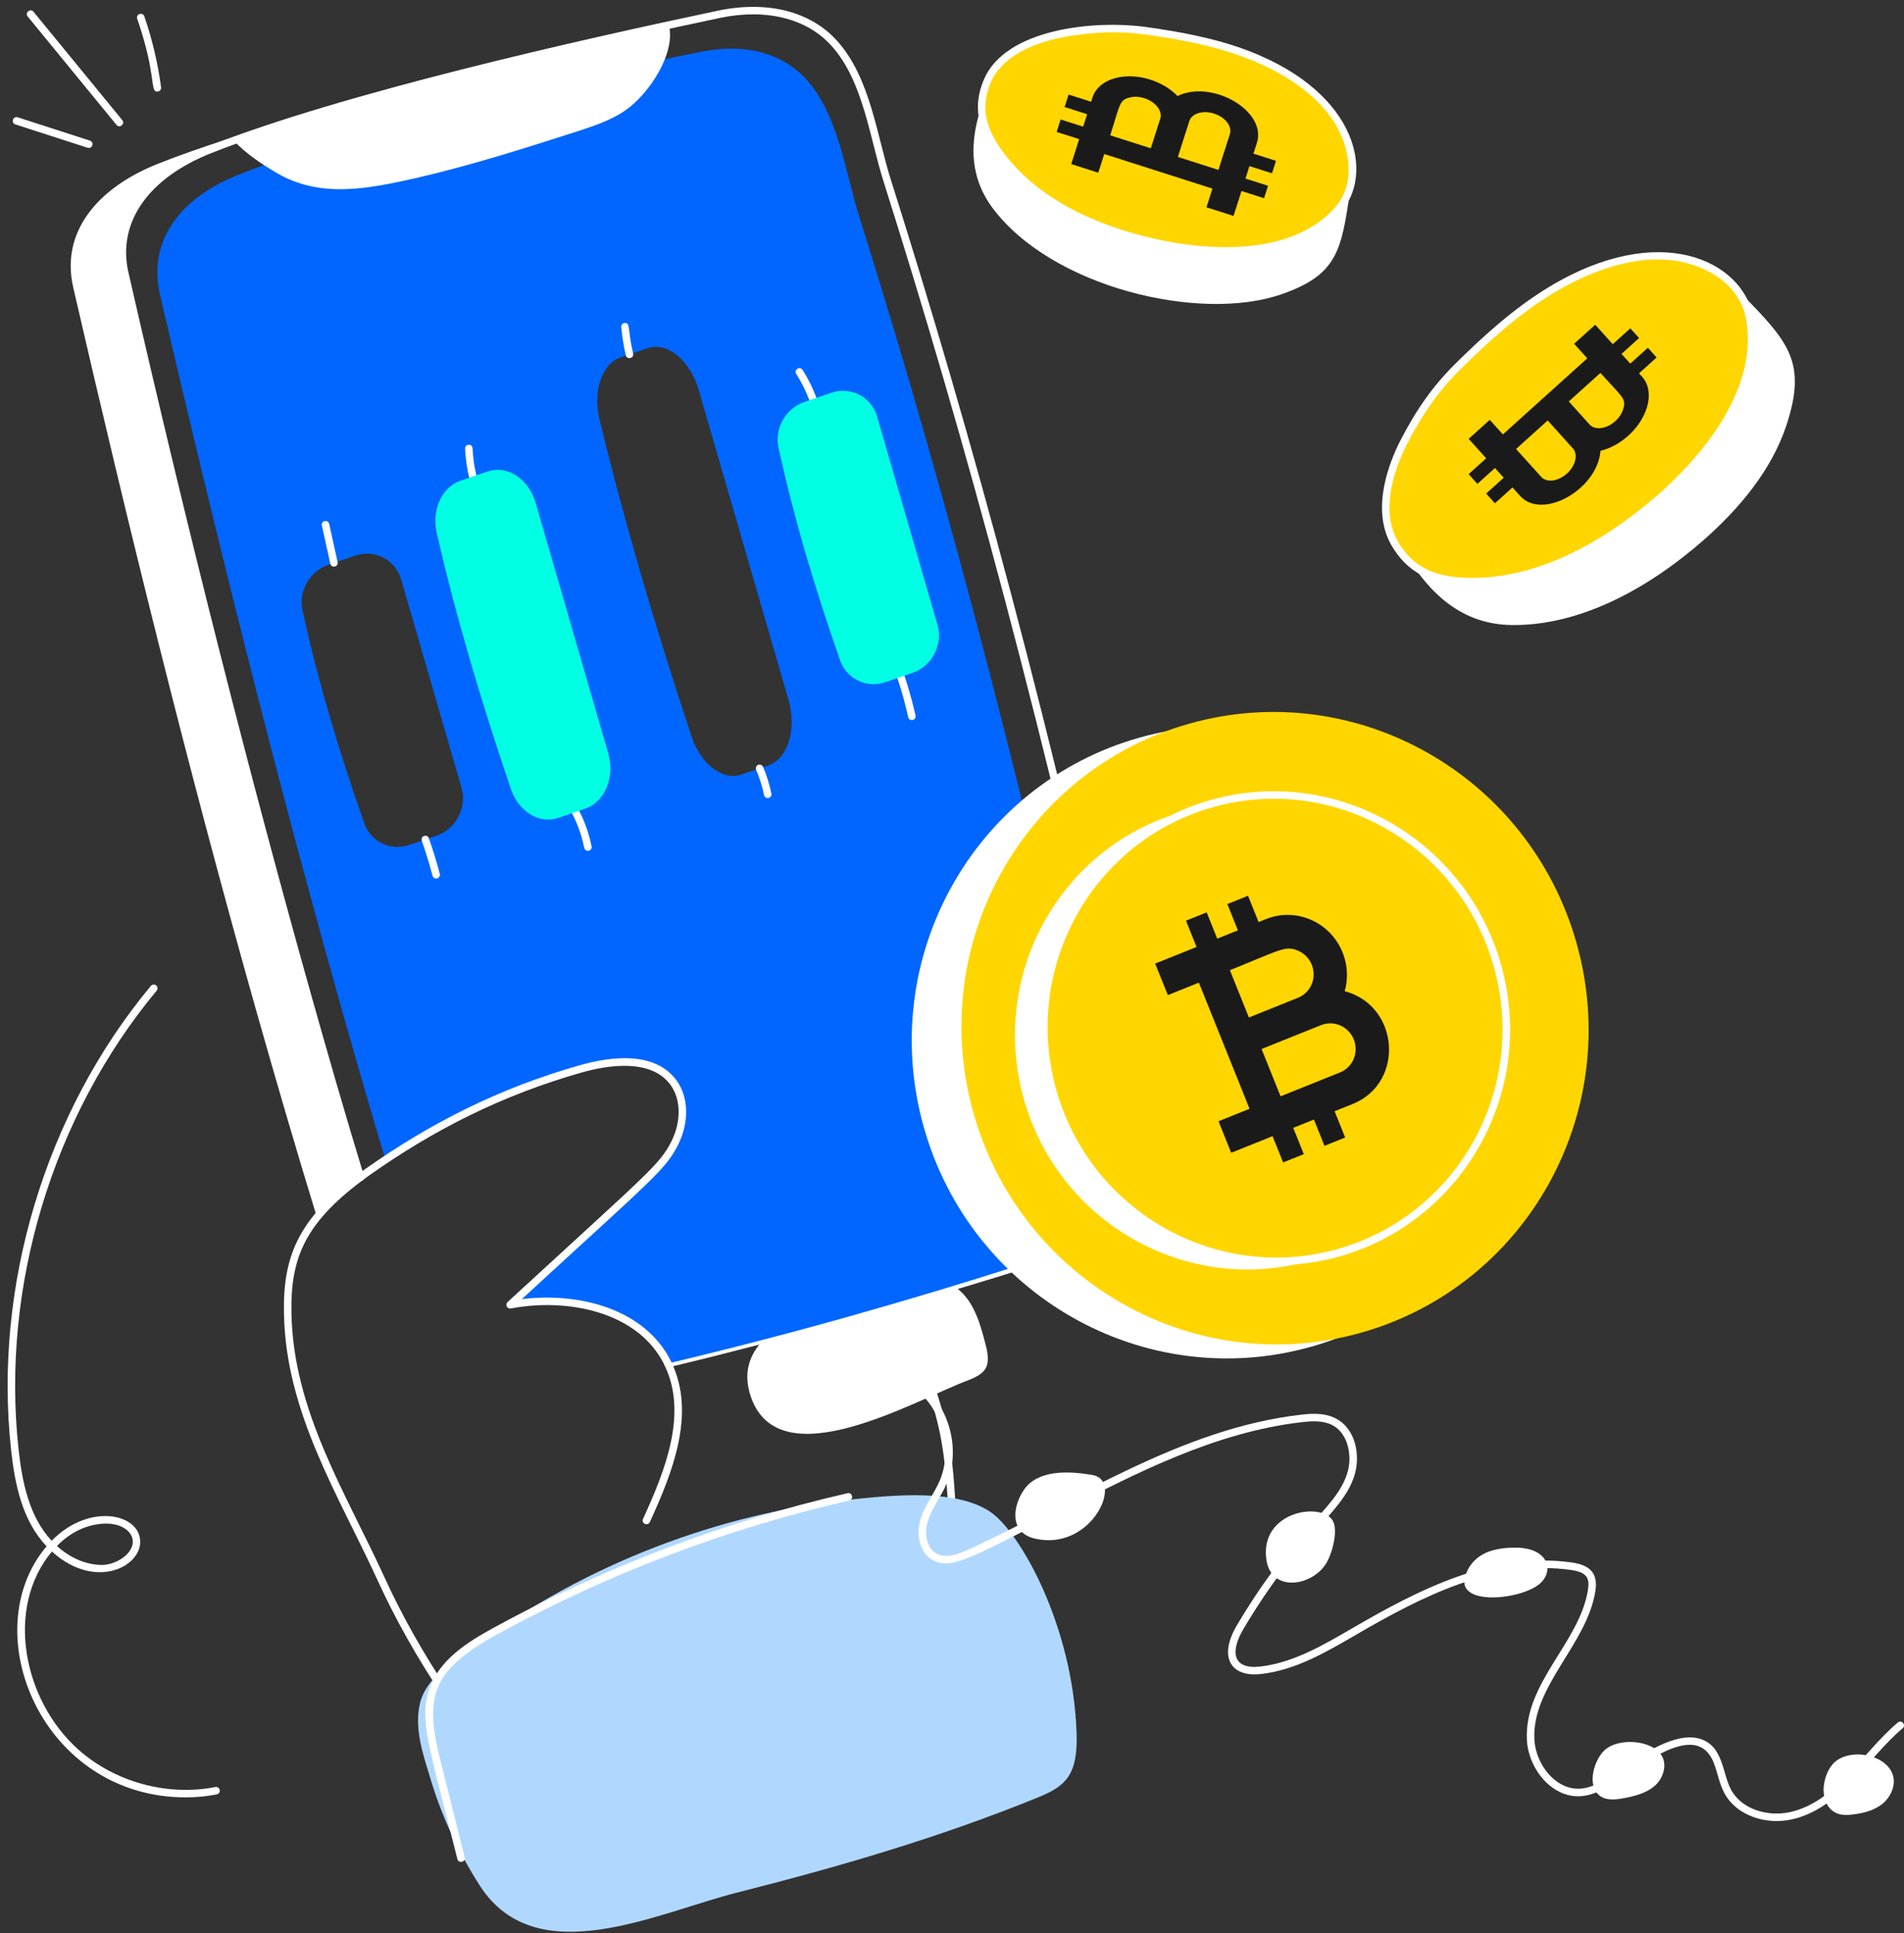 <svg width="195" height="198" viewBox="0 0 195 198" fill="none" xmlns="http://www.w3.org/2000/svg">
<rect x="0" y="0" width="195" height="198" fill="#333333" stroke="none"/>
<path d="M97.555 156.044C97.352 156.044 97.182 155.885 97.172 155.679C97.01 152.543 96.842 149.299 96.131 146.173C95.215 142.152 93.562 138.151 91.35 134.601C91.079 134.169 91.734 133.764 92.001 134.194C94.259 137.816 95.946 141.899 96.88 146.002C97.606 149.193 97.775 152.47 97.939 155.64C97.95 155.852 97.787 156.033 97.575 156.043C97.568 156.044 97.561 156.044 97.555 156.044ZM153.678 41.926C156.565 39.078 159.594 36.331 163.058 34.224C166.603 32.067 170.912 30.24 174.939 29.245C176.814 28.782 177.386 29.094 178.423 30.156C183.167 35.016 185.084 37.088 182.963 43.541C181.431 48.204 178.036 52.2 174.392 55.384C169.084 60.022 162.089 64.093 154.831 64.012C149.805 63.956 146.44 60.88 143.958 56.715C143.461 55.88 143.02 54.819 143.507 53.979C143.922 53.264 144.823 53.036 145.543 52.629C148.29 51.075 148.489 47.043 153.678 41.926Z" fill="white"/>
<path d="M149.361 37.483C152.249 34.636 155.277 31.889 158.742 29.782C169.895 22.998 178.109 27.021 179.175 32.478C180.551 39.522 175.051 46.594 170.075 50.942C164.767 55.58 157.772 59.651 150.515 59.57C147.203 59.532 144.562 58.643 142.828 55.635C139.773 50.333 145.066 41.719 149.361 37.483Z" fill="#FFD600"/>
<path d="M150.51 59.953C146.587 59.909 144.116 58.636 142.495 55.825C140.316 52.043 142.409 47.091 143.409 45.138C145.078 41.885 146.83 39.439 149.092 37.209C151.719 34.618 154.897 31.669 158.542 29.452C169.998 22.483 178.444 26.728 179.553 32.403C181.174 40.703 173.642 48.334 170.328 51.231C164.778 56.08 157.826 60.026 150.51 59.953ZM144.094 45.489C143.15 47.33 141.17 51.986 143.162 55.441C144.65 58.024 146.851 59.144 150.519 59.184C158.322 59.289 165.312 54.593 169.822 50.651C173.036 47.843 180.343 40.458 178.798 32.55C178.094 28.944 174.411 26.981 171.072 26.634C166.54 26.169 161.975 28.265 158.942 30.108C155.364 32.286 152.227 35.196 149.632 37.757C147.43 39.926 145.723 42.311 144.094 45.489Z" fill="white"/>
<path d="M180.04 48.455C179.92 48.455 179.801 48.399 179.726 48.292C178.765 46.933 177.516 45.741 176.112 44.845C175.686 44.571 176.092 43.925 176.526 44.196C178.013 45.146 179.337 46.409 180.354 47.849C180.476 48.023 180.435 48.262 180.261 48.384C180.194 48.432 180.117 48.455 180.04 48.455ZM116.622 8.598C120.185 9.104 123.754 9.763 127.106 11.074C130.535 12.416 134.144 14.473 137.013 16.78C138.349 17.854 138.437 18.425 138.245 19.729C137.368 25.693 136.937 28.161 131.241 30.137C122.852 33.046 107.694 29.406 101.654 21.298C98.989 17.72 99.349 13.69 100.953 9.697C101.275 8.897 101.786 8.015 102.642 7.906C103.37 7.814 104.015 8.328 104.689 8.617C107.265 9.72 110.217 7.69 116.622 8.598Z" fill="white"/>
<path d="M117.434 3.164C120.997 3.67 124.566 4.329 127.918 5.64C138.708 9.861 140.288 17.824 137.011 21.513C132.78 26.275 124.829 26.198 119.082 25.026C112.952 23.776 106.315 21.03 102.466 15.864C100.711 13.507 99.917 11.164 101.107 8.321C103.205 3.312 112.133 2.412 117.434 3.164Z" fill="#FFD600"/>
<path d="M119.006 25.402C113.673 24.314 106.422 21.816 102.158 16.092C100.068 13.285 99.634 10.843 100.753 8.172C102.928 2.976 111.979 2.003 117.488 2.782C120.734 3.243 124.529 3.9 128.058 5.281C139.165 9.629 140.718 17.919 137.298 21.767C133.056 26.542 125.247 26.675 119.006 25.402ZM108.956 3.796C107.156 4.119 102.821 5.223 101.461 8.469C100.447 10.893 100.84 13.035 102.775 15.633C106.893 21.163 113.957 23.587 119.159 24.648C122.863 25.403 131.988 26.585 136.723 21.256C138.875 18.834 138.281 15.198 136.737 12.671C134.635 9.229 130.706 7.142 127.778 5.997C124.323 4.645 120.583 3.998 117.38 3.543C114.667 3.159 112.069 3.237 108.956 3.796Z" fill="white"/>
<path d="M12.788 28.027C19.018 55.324 25.363 80.154 31.495 101.979C33.248 108.189 35.031 114.399 36.921 120.579C35.276 121.778 33.709 123.115 32.464 124.683C30.296 117.612 28.221 110.495 26.207 103.378C19.228 78.676 13.132 53.898 7.5 29.441C6.163 23.63 10.159 19.157 16.17 16.775C24.593 13.416 39.03 9.658 39.196 9.658C33.426 11.242 27.197 13.065 21.442 15.345C15.432 17.743 11.435 22.232 12.788 28.027ZM78.532 137.103C77.844 137.297 72.337 138.791 68.448 139.747C68.448 139.732 68.433 139.716 68.433 139.701C68.418 139.686 68.418 139.67 68.418 139.655C72.85 138.585 74.334 138.181 78.532 137.103Z" fill="white"/>
<path d="M99.145 141.361C93.781 143.36 79.885 151.537 76.918 143.098C76.057 140.639 76.734 138.717 78.225 137.18C78.801 137.098 89.491 134.19 97.701 131.723C99.668 132.991 100.35 135.414 100.929 137.657C101.573 140.02 100.932 140.655 99.145 141.361Z" fill="white"/>
<path d="M68.313 139.281C79.962 136.489 93.992 132.612 107.682 128.236C113.436 126.7 117.416 121.43 116.005 116.158C106.852 74.107 98.643 44.355 90.54 18.75C89.071 14.187 88.443 8.358 85.179 4.718C82.682 1.906 78.525 0.851 73.782 1.825C59.478 4.836 35.144 10.328 21.583 15.702C15.123 18.279 11.975 22.854 13.162 27.939C19.422 55.358 25.754 80.13 31.865 101.874C33.416 107.373 35.275 113.882 37.289 120.465C37.437 120.953 36.704 121.177 36.554 120.691C34.538 114.1 32.678 107.586 31.125 102.083C25.069 80.526 18.703 55.671 12.413 28.112C11.133 22.626 14.455 17.719 21.299 14.987C35.057 9.555 59.138 4.129 73.626 1.073C78.652 0.044 83.068 1.186 85.752 4.206C89.17 8.017 89.799 13.941 91.272 18.516C99.337 43.997 107.562 73.751 116.752 115.977C118.282 121.695 113.98 127.35 107.898 128.974C94.221 133.344 80.194 137.223 68.492 140.028C68.002 140.151 67.815 139.4 68.313 139.281Z" fill="white"/>
<path d="M112.888 117.242C105.892 85.52 97.724 52.966 88.017 22.246C86.618 17.819 85.926 12.07 82.806 8.396C80.162 5.276 76.088 4.461 71.938 5.276C58.982 7.845 36.278 13.086 24.163 18.003C18.66 20.247 15.079 24.521 16.385 30.178C21.946 54.073 27.946 78.284 34.693 102.27C36.245 107.773 37.829 113.276 39.473 118.764C45.607 114.644 52.386 111.478 59.487 109.464C62.792 108.526 67.004 108.127 69.002 110.909C70.263 112.661 70.078 115.121 69.11 117.058C67.806 119.643 66.585 120.434 52.247 133.628C58.334 132.46 65.697 134.089 68.403 139.638C80.638 136.733 92.905 133.275 105.202 129.324C110.828 127.802 114.271 122.407 112.888 117.242ZM44.7 85.592L41.933 86.53C39.919 87.221 37.813 86.13 37.229 84.086C34.662 76.769 32.541 69.652 31.05 62.796C30.45 60.752 31.603 58.538 33.617 57.846L36.384 56.909C38.397 56.217 40.503 57.324 41.087 59.353C43.424 67.407 45.576 74.801 47.267 80.658C47.851 82.687 46.713 84.9 44.7 85.592ZM78.701 78.383L75.935 79.32C73.921 80.012 71.585 78.106 70.708 75.062C67.081 64.103 63.96 53.496 61.501 43.351C60.625 40.323 61.547 37.295 63.545 36.603L66.312 35.665C68.326 34.974 70.662 36.88 71.554 39.923C75.028 51.913 78.225 62.934 80.746 71.635C81.622 74.663 80.715 77.691 78.701 78.383Z" fill="#0166FF"/>
<path d="M23.943 14.401C25.217 15.785 27.001 16.927 28.363 17.724C32.79 20.305 37.55 19.381 42.696 18.213C48.262 16.931 53.705 15.191 59.11 13.459C60.845 12.889 62.619 12.307 64.068 11.285C66.482 9.614 69.264 5.406 68.492 2.526C55.735 5.169 34.917 10.353 23.943 14.401ZM54.754 185.943C47.511 177.57 42.253 169.691 38.678 161.856C34.651 153.068 29.237 144.643 29.082 134.449C28.966 128.483 30.67 124.538 37.358 119.758C43.982 115.073 51.064 111.453 59.381 109.094C62.713 108.15 67.14 107.659 69.314 110.684C70.536 112.384 70.591 114.954 69.453 117.229C68.138 119.838 66.898 120.662 53.442 133.05C59.176 132.333 66.031 133.965 68.725 139.424C68.754 139.462 68.775 139.505 68.788 139.552C68.793 139.564 68.796 139.574 68.8 139.586C68.804 139.595 68.808 139.604 68.811 139.614C71.246 144.779 68.922 150.716 66.553 155.877C66.342 156.337 65.642 156.019 65.855 155.556C68.157 150.542 70.418 144.785 68.101 139.911C68.097 139.902 68.062 139.818 68.058 139.806C65.355 134.264 58.006 132.912 52.319 134.006C51.924 134.072 51.711 133.599 51.986 133.345C66.409 120.068 67.54 119.317 68.766 116.885C69.777 114.862 69.747 112.604 68.69 111.133C66.676 108.329 62.125 109.113 59.592 109.834C51.41 112.154 44.386 115.725 37.804 120.384C31.345 125.014 29.736 128.671 29.85 134.435C30.002 144.433 35.404 152.861 39.377 161.537C42.922 169.305 48.141 177.123 55.335 185.44C55.668 185.825 55.085 186.326 54.754 185.943Z" fill="white"/>
<path d="M87.427 153.541C91.442 153.129 98.03 152.454 101.494 154.884C104.469 156.971 109.888 166.433 110.26 177.502C110.407 181.846 109.09 182.942 106.324 184.071C96.321 188.154 85.928 191.187 75.464 193.831C67.309 195.892 54.88 202.109 49.116 193.074C46.997 189.752 45.296 186.153 44.153 182.379C43.396 179.882 42.38 177.081 43.011 174.448C43.662 171.733 46.566 170.065 48.673 168.521C59.999 160.223 73.517 154.969 87.427 153.541Z" fill="#B0D8FF"/>
<path d="M46.845 190.392C43.919 178.753 42.875 176.062 43.995 172.901C45.05 169.923 47.926 168.147 50.538 166.715C61.931 160.469 74.131 155.829 86.8 152.924C87.289 152.804 87.471 153.559 86.971 153.673C74.372 156.563 62.238 161.177 50.907 167.389C44.163 171.087 43.459 173.77 45.111 180.335L47.591 190.204C47.715 190.698 46.97 190.885 46.845 190.392ZM176.624 183.672C176.062 182.646 175.912 181.531 175.508 180.521C173.913 176.532 169.251 179.971 165.881 182.175C164.687 182.983 163.453 183.819 161.977 183.944C160.766 184.049 159.595 183.631 158.579 182.744C157.306 181.632 156.463 179.885 156.378 178.186C156.086 172.336 161.767 168.23 162.629 162.84C162.828 161.606 162.533 161.016 160.851 160.779C153.033 159.675 145.483 163.583 139.023 167.337C135.882 169.163 132.706 171.048 129.117 171.443C126.11 171.78 124.706 169.768 126.701 166.411C132.643 156.41 136.708 154.71 137.954 150.965C138.544 149.189 138.11 146.754 136.379 145.914C135.428 145.453 134.274 145.538 133.266 145.656C124.4 146.688 116.228 150.915 108.325 155.005C99.142 159.757 97.307 160.747 95.538 159.781C94.1 158.994 93.821 157.062 94.289 155.561C94.729 154.147 95.633 153.014 96.202 151.73C97.776 148.178 96.247 143.563 92.864 141.653C92.423 141.404 92.797 140.733 93.243 140.983C96.954 143.08 98.632 148.144 96.905 152.041C96.336 153.324 95.422 154.504 95.023 155.79C94.657 156.963 94.843 158.524 95.907 159.107C96.873 159.636 98.149 159.178 99.271 158.659C110.284 153.582 120.979 146.311 133.178 144.892C134.292 144.764 135.577 144.672 136.715 145.222C138.848 146.257 139.391 149.078 138.683 151.207C137.382 155.116 133.252 156.888 127.361 166.804C125.961 169.162 126.248 170.982 129.033 170.679C132.485 170.298 135.631 168.42 138.637 166.672C145.206 162.854 152.888 158.872 160.959 160.018C162.836 160.282 163.688 161.099 163.389 162.962C162.507 168.461 156.872 172.688 157.145 178.147C157.274 180.7 159.342 183.379 161.912 183.178C163.396 183.053 164.775 181.995 166.133 181.075C168.19 179.671 171.632 177.329 174.086 178.07C176.526 178.815 176.368 181.605 177.298 183.303C178.453 185.411 181.194 186.049 183.305 185.587C188.077 184.542 190.731 179.459 194.364 176.411C194.749 176.083 195.249 176.672 194.858 177C191.278 180.004 188.544 185.227 183.469 186.338C180.962 186.888 177.914 186.027 176.624 183.672Z" fill="white"/>
<path d="M111.639 151.019C111.923 151.065 112.213 151.117 112.461 151.261C114.689 152.553 111.39 158.806 106.015 157.58C103.466 156.999 103.615 154.449 104.85 152.604C106.265 150.491 109.466 150.668 111.639 151.019ZM136.497 155.741C137.075 156.744 136.439 159.182 135.756 160.214C134.239 162.509 130.191 163.047 129.703 159.769C128.959 154.765 135.357 153.766 136.497 155.741ZM155.291 158.5C158.51 158.53 159.18 160.778 157.799 162.102C155.945 163.88 148.794 164.612 150.128 161.198C150.996 158.979 153.113 158.48 155.291 158.5ZM170.116 179.694C170.793 180.653 170.383 182.069 169.512 182.855C168.641 183.641 167.444 183.942 166.291 184.159C165.481 184.312 164.572 184.418 163.896 183.948C162.407 182.911 163.275 180.039 164.498 179.102C165.93 178.004 169.051 178.186 170.116 179.694ZM193.799 181.616C194.25 182.723 193.678 184.047 192.734 184.779C191.789 185.51 190.56 185.76 189.369 185.865C186.507 186.118 186.16 182.726 187.582 180.817C188.967 178.959 192.934 179.492 193.799 181.616Z" fill="white"/>
<path d="M33.825 57.725C33.549 56.435 33.257 55.13 32.965 53.824C32.855 53.328 33.602 53.16 33.715 53.656C34.007 54.964 34.299 56.272 34.577 57.564C34.621 57.772 34.489 57.976 34.281 58.021C34.059 58.064 33.868 57.923 33.825 57.725ZM44.297 89.686C43.968 88.446 43.599 87.241 43.2 86.102C43.031 85.624 43.755 85.367 43.925 85.848C44.331 87.005 44.706 88.23 45.041 89.487C45.095 89.693 44.973 89.903 44.768 89.958C44.571 90.012 44.354 89.896 44.297 89.686ZM48.262 49.692C47.906 48.485 47.693 47.228 47.631 45.954C47.606 45.465 48.371 45.382 48.398 45.916C48.553 49.085 49.437 49.745 48.739 49.951C48.533 50.012 48.322 49.893 48.262 49.692ZM59.832 86.825C59.453 84.901 58.639 83.077 57.477 81.55C57.171 81.147 57.778 80.681 58.09 81.085C59.322 82.704 60.185 84.638 60.586 86.677C60.627 86.885 60.491 87.087 60.283 87.128C60.081 87.169 59.874 87.037 59.832 86.825ZM64.093 36.381C63.876 35.452 63.718 34.484 63.624 33.502C63.603 33.29 63.759 33.103 63.97 33.083C64.596 33.049 64.236 33.615 64.842 36.206C64.957 36.702 64.21 36.875 64.093 36.381ZM78.248 81.424C78.067 80.535 77.795 79.665 77.441 78.84C77.358 78.645 77.448 78.419 77.643 78.335C77.836 78.253 78.062 78.341 78.148 78.537C78.522 79.411 78.81 80.331 79.001 81.271C79.043 81.479 78.909 81.681 78.701 81.724C78.498 81.766 78.291 81.636 78.248 81.424ZM83.608 43.608C83.273 41.72 82.561 39.883 81.548 38.295C81.274 37.867 81.921 37.456 82.197 37.882C83.262 39.554 84.012 41.487 84.365 43.474C84.455 43.974 83.697 44.108 83.608 43.608ZM93.014 73.445C91.733 67.744 90.527 67.03 91.282 66.725C91.479 66.641 91.704 66.739 91.783 66.936C92.611 68.974 93.277 71.108 93.765 73.277C93.877 73.774 93.127 73.94 93.014 73.445Z" fill="white"/>
<path d="M93.444 68.918L90.68 69.863C88.671 70.55 86.562 69.454 85.97 67.414C83.406 60.098 81.291 52.975 79.796 46.118C79.204 44.078 80.354 41.867 82.364 41.179L85.127 40.234C87.137 39.547 89.246 40.643 89.838 42.683C92.174 50.741 94.318 58.134 96.012 63.979C96.604 66.019 95.454 68.231 93.444 68.918ZM59.938 82.817L57.174 83.762C55.164 84.45 52.957 83.016 52.245 80.56C49.241 71.725 46.704 63.148 44.812 54.924C44.1 52.469 45.153 49.92 47.163 49.233L49.926 48.288C51.936 47.6 54.143 49.034 54.855 51.49C57.667 61.19 60.248 70.089 62.288 77.125C62.999 79.581 61.947 82.129 59.938 82.817Z" fill="#01FFE3"/>
<path d="M134.257 137.929C151.316 133.137 161.222 115.285 156.382 98.055C151.542 80.825 133.789 70.743 116.729 75.535C99.669 80.327 89.763 98.18 94.604 115.41C99.444 132.639 117.197 142.722 134.257 137.929Z" fill="white"/>
<path d="M139.349 136.5C156.409 131.708 166.315 113.855 161.475 96.626C156.635 79.396 138.881 69.314 121.822 74.106C104.762 78.898 94.856 96.751 99.696 113.98C104.536 131.21 122.29 141.293 139.349 136.5Z" fill="#FFD600"/>
<path d="M134.092 129.136C146.672 125.602 153.976 112.438 150.407 99.733C146.838 87.028 133.747 79.593 121.168 83.126C108.588 86.66 101.284 99.824 104.853 112.53C108.422 125.235 121.513 132.669 134.092 129.136Z" fill="white"/>
<path d="M137.048 128.306C149.627 124.772 156.931 111.608 153.362 98.903C149.793 86.198 136.702 78.763 124.123 82.297C111.544 85.831 104.24 98.995 107.809 111.7C111.378 124.405 124.469 131.84 137.048 128.306Z" fill="#FFD600"/>
<path d="M130.715 129.565C120.18 129.565 110.449 122.526 107.437 111.803C103.817 98.915 111.255 85.512 124.019 81.926C136.781 78.34 150.112 85.909 153.732 98.799C158.081 114.281 146.59 129.565 130.715 129.565ZM124.226 82.666C111.871 86.138 104.671 99.116 108.177 111.596C111.683 124.076 124.58 131.403 136.943 127.935C149.308 124.461 156.512 111.535 152.992 99.006C149.501 86.578 136.634 79.183 124.226 82.666Z" fill="white"/>
<path d="M19.022 184.074C4.32 184.074 -2.664 167.151 4.77 158.363C2.286 155.734 1.523 152.051 1.133 148.469C-0.693 131.697 4.659 113.939 15.45 100.97C15.587 100.808 15.83 100.787 15.991 100.919C16.155 101.055 16.177 101.298 16.041 101.461C5.38 114.274 0.093 131.816 1.897 148.387C2.265 151.768 2.97 155.305 5.289 157.794C8.782 154.231 13.354 154.842 14.211 157.096C15.312 159.984 10.14 163.26 5.316 158.897C0.491 164.657 2.361 174.13 8.023 179.178C11.762 182.511 17.139 183.98 22.051 183.015C22.26 182.97 22.462 183.108 22.502 183.317C22.544 183.526 22.408 183.728 22.2 183.768C21.154 183.974 20.088 184.074 19.022 184.074ZM5.831 158.328C7.155 159.527 8.749 160.234 10.34 160.27C11.393 160.305 12.668 159.708 13.256 158.874C14.286 157.416 12.89 155.946 10.694 156.038C8.79 156.116 7.138 156.996 5.831 158.328Z" fill="white"/>
<path d="M11.927 12.785L2.838 1.692C2.516 1.299 3.114 0.811 3.433 1.206L12.521 12.298C12.844 12.693 12.247 13.179 11.927 12.785Z" fill="white"/>
<path d="M14.055 1.926C13.89 1.444 14.617 1.194 14.782 1.675C15.593 4.029 16.169 6.473 16.497 8.942C16.525 9.152 16.377 9.345 16.166 9.374C15.296 9.487 16.107 7.882 14.055 1.926Z" fill="white"/>
<path d="M8.973 15.133L1.577 12.744C1.093 12.588 1.329 11.859 1.812 12.013L9.209 14.402C9.695 14.559 9.454 15.29 8.973 15.133Z" fill="white"/>
<path d="M137.718 101.512C138.027 100.421 138.026 99.261 137.715 98.164C137.405 97.066 136.797 96.076 135.961 95.304C135.125 94.533 134.095 94.012 132.987 93.801C131.879 93.59 130.739 93.697 129.695 94.109L128.9 94.428L127.819 91.737L125.701 92.588L126.782 95.279L124.664 96.13L123.583 93.439L121.465 94.29L122.546 96.981L118.309 98.683L119.607 101.913L122.784 100.636L127.974 113.554L124.796 114.83L126.094 118.06L130.33 116.358L131.412 119.049L133.53 118.198L132.449 115.507L134.567 114.656L135.648 117.347L137.766 116.496L136.685 113.805L138.538 113.06C143.887 110.911 143.342 103.004 137.718 101.512ZM125.961 99.36C131.162 97.27 131.694 96.788 132.962 97.373C133.431 97.578 133.83 97.918 134.111 98.35C134.391 98.783 134.54 99.289 134.537 99.803C134.535 100.318 134.381 100.819 134.097 101.242C133.812 101.666 133.409 101.993 132.938 102.183L127.908 104.204L125.961 99.36ZM137.241 109.831L131.151 112.277L129.205 107.433L135.295 104.987C135.608 104.86 135.943 104.798 136.281 104.803C136.619 104.809 136.953 104.883 137.264 105.02C137.733 105.225 138.133 105.566 138.414 105.998C138.694 106.431 138.842 106.937 138.84 107.451C138.837 107.966 138.684 108.467 138.4 108.89C138.115 109.314 137.712 109.641 137.241 109.831Z" fill="#1A1A1A"/>
<path d="M163.921 46.169C164.751 45.969 165.589 45.554 166.34 44.972C167.092 44.39 167.726 43.664 168.172 42.876C168.618 42.088 168.857 41.271 168.861 40.516C168.866 39.761 168.637 39.1 168.2 38.608L167.863 38.234L169.663 36.611L168.766 35.616L166.966 37.239L166.069 36.244L167.869 34.621L166.971 33.626L165.171 35.249L163.377 33.259L161.217 35.207L162.563 36.699L153.922 44.49L152.576 42.998L150.416 44.946L152.211 46.936L150.411 48.559L151.308 49.554L153.108 47.931L154.006 48.926L152.206 50.549L153.103 51.544L154.903 49.921L155.688 50.792C157.954 53.304 163.594 50.149 163.921 46.169ZM163.909 38.192C166.111 40.635 166.531 40.789 166.278 41.775C166.192 42.136 166 42.502 165.725 42.828C165.449 43.155 165.104 43.426 164.732 43.608C164.359 43.79 163.977 43.875 163.633 43.852C163.29 43.828 162.999 43.698 162.8 43.477L160.669 41.114L163.909 38.192ZM157.848 48.844L155.268 45.983L158.508 43.061L161.088 45.922C161.221 46.069 161.311 46.252 161.352 46.461C161.393 46.671 161.384 46.902 161.326 47.142C161.241 47.502 161.048 47.869 160.773 48.196C160.498 48.522 160.152 48.793 159.78 48.975C159.408 49.157 159.026 49.242 158.682 49.219C158.338 49.195 158.048 49.065 157.848 48.844Z" fill="#1A1A1A"/>
<path d="M120.59 9.832C120 9.216 119.219 8.701 118.338 8.345C117.457 7.988 116.51 7.806 115.605 7.817C114.7 7.829 113.873 8.034 113.219 8.41C112.564 8.785 112.109 9.316 111.903 9.942L111.75 10.421L109.441 9.683L109.033 10.959L111.342 11.697L110.934 12.973L108.626 12.236L108.218 13.512L110.526 14.25L109.71 16.802L112.481 17.688L113.093 15.774L124.175 19.316L123.563 21.23L126.333 22.116L127.149 19.563L129.458 20.301L129.866 19.025L127.557 18.287L127.965 17.011L130.274 17.749L130.682 16.472L128.373 15.734L128.73 14.617C129.76 11.395 124.194 8.111 120.59 9.832ZM113.705 13.859C114.706 10.726 114.628 10.286 115.607 10.008C115.962 9.9 116.376 9.882 116.796 9.956C117.217 10.029 117.625 10.191 117.97 10.421C118.315 10.651 118.58 10.938 118.733 11.247C118.886 11.556 118.92 11.872 118.829 12.156L117.86 15.187L113.705 13.859ZM125.959 13.732L124.786 17.401L120.631 16.073L121.804 12.404C121.863 12.215 121.976 12.045 122.137 11.904C122.297 11.764 122.501 11.655 122.738 11.584C123.092 11.476 123.506 11.458 123.926 11.531C124.347 11.605 124.755 11.767 125.1 11.996C125.445 12.226 125.71 12.514 125.863 12.823C126.016 13.132 126.05 13.448 125.959 13.732Z" fill="#1A1A1A"/>
</svg>

